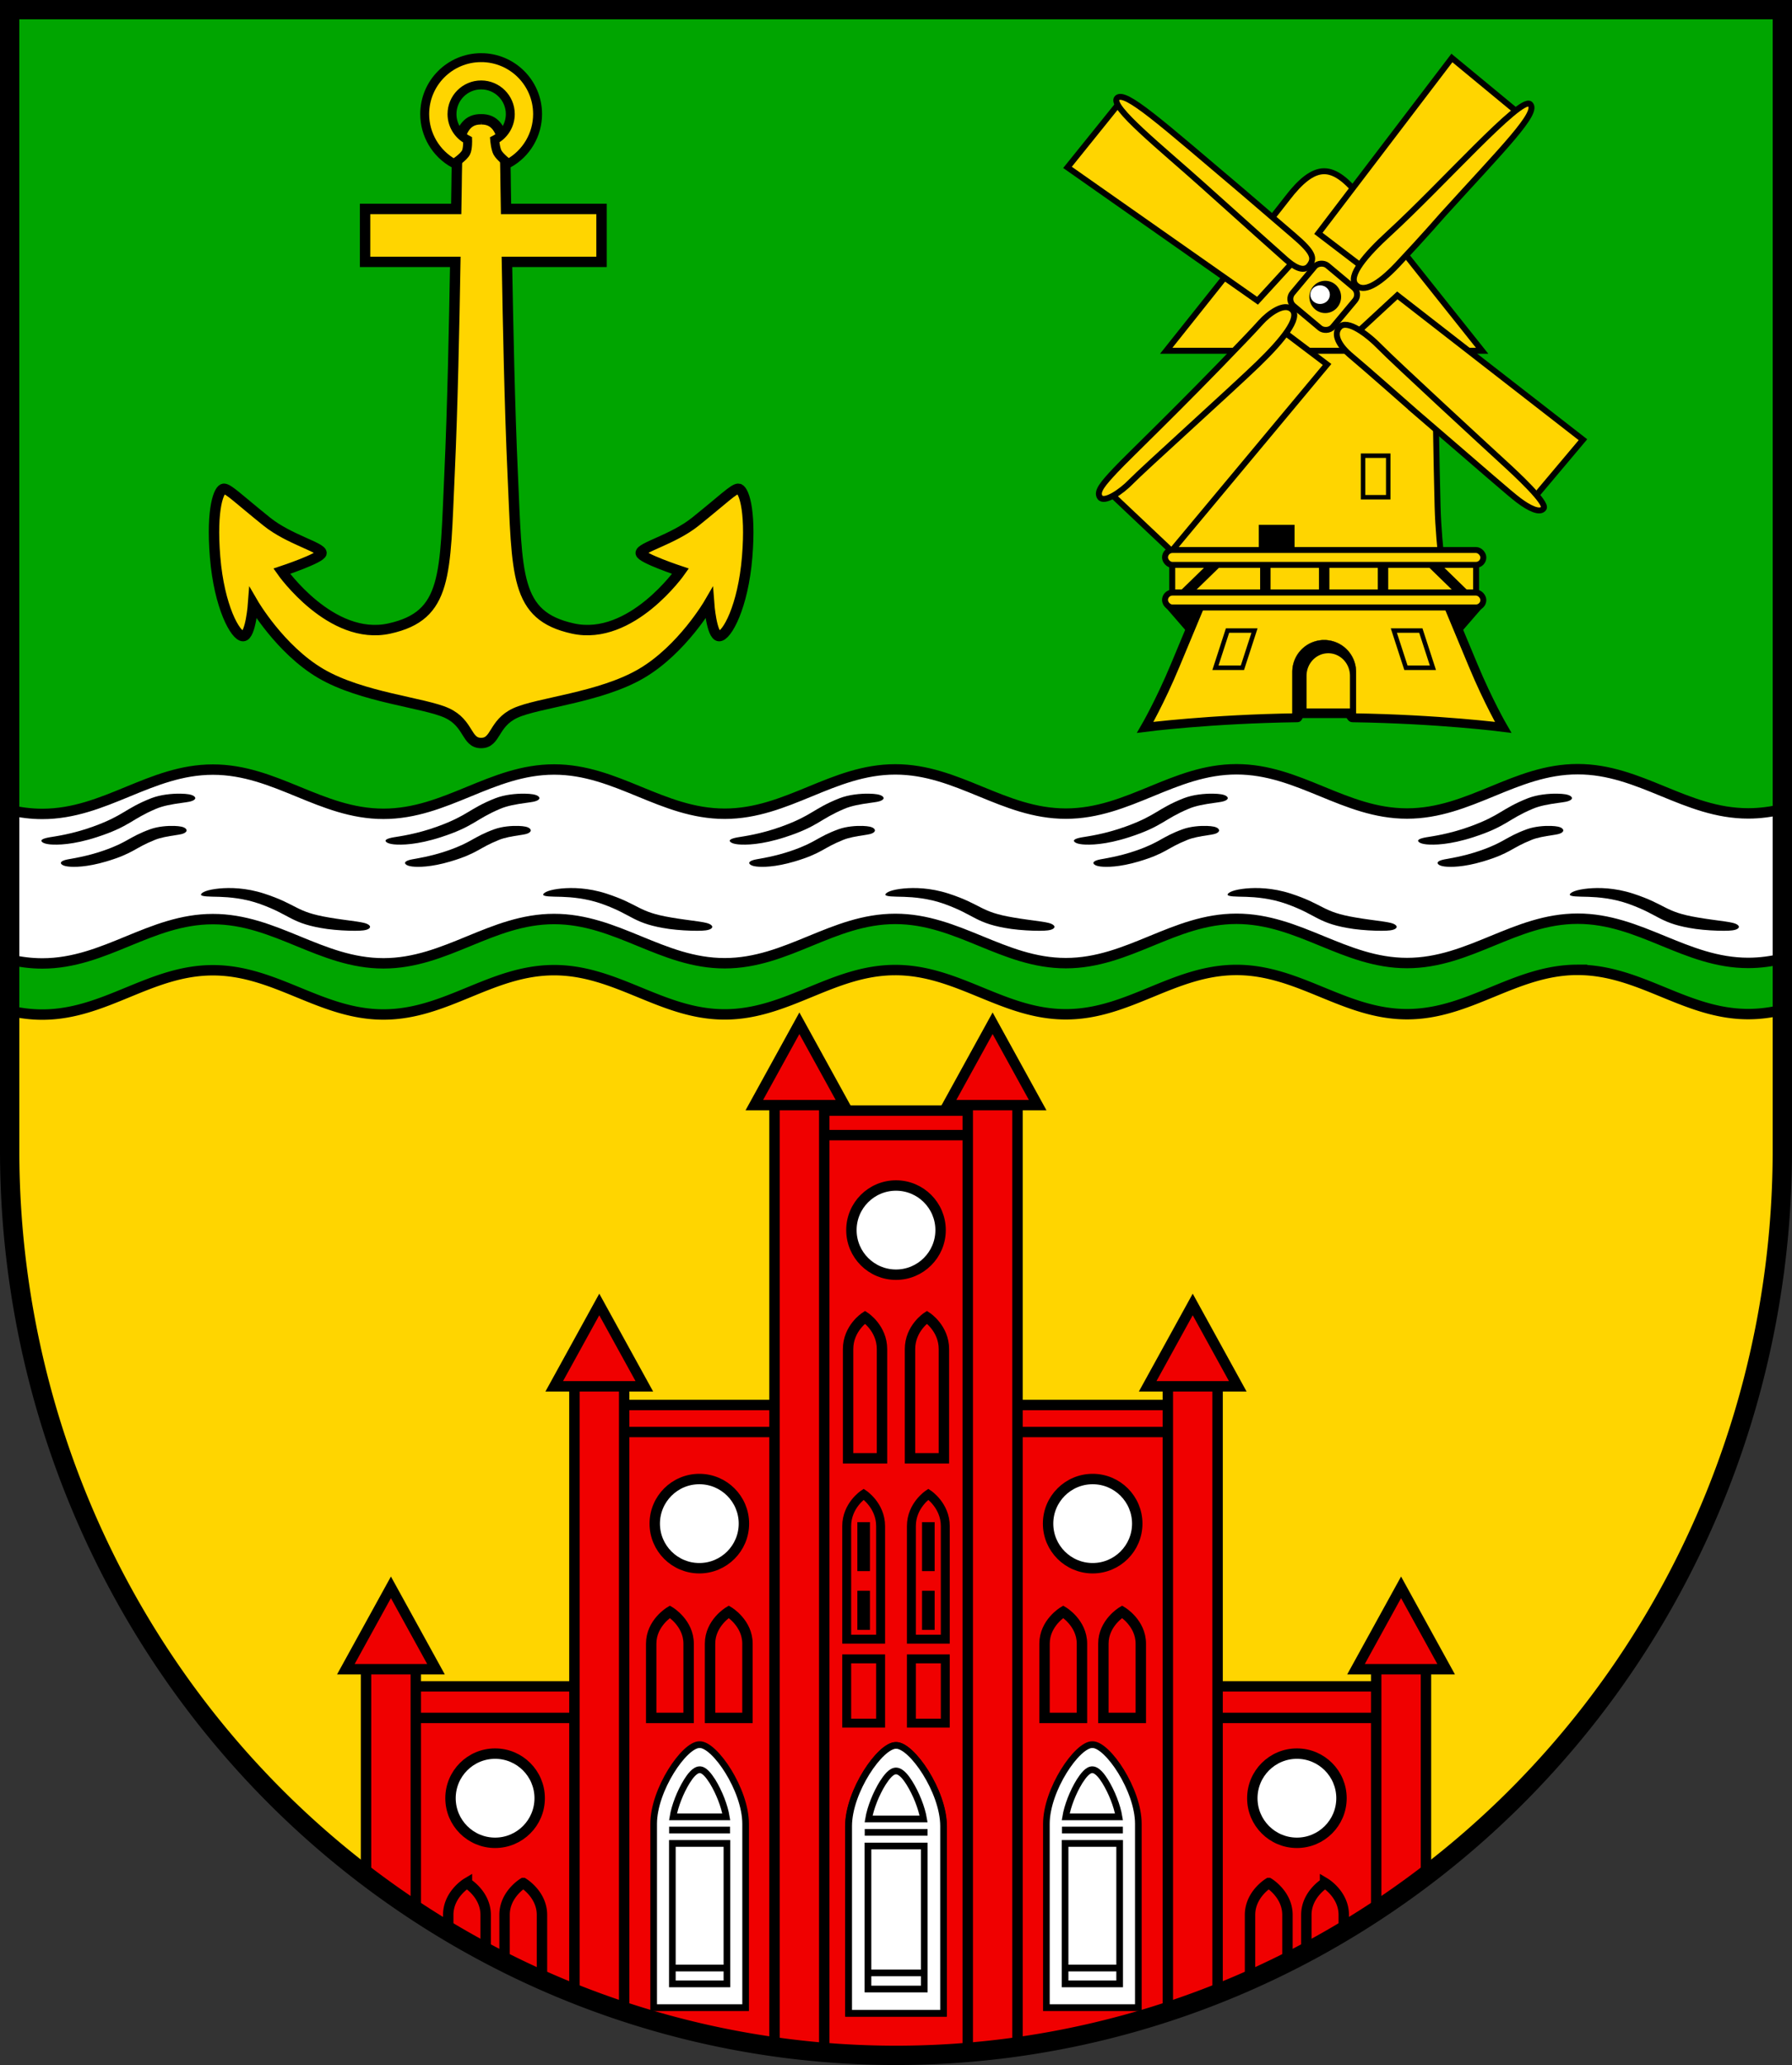 <?xml version="1.0" encoding="UTF-8" standalone="no"?>
<!-- Created with Inkscape (http://www.inkscape.org/) -->

<svg
   width="120.54mm"
   height="138.864mm"
   viewBox="0 0 120.54 138.864"
   version="1.1"
   id="svg5"
   inkscape:version="1.2.2 (732a01da63, 2022-12-09)"
   sodipodi:docname="DEU Mittelweser SG COA.svg"
   xmlns:inkscape="http://www.inkscape.org/namespaces/inkscape"
   xmlns:sodipodi="http://sodipodi.sourceforge.net/DTD/sodipodi-0.dtd"
   xmlns="http://www.w3.org/2000/svg"
   xmlns:svg="http://www.w3.org/2000/svg">
  <rect x="0" y="0" width="120.54" height="138.864" fill="#333333" stroke="none"/>
  <sodipodi:namedview
     id="namedview7"
     pagecolor="#9e9e9e"
     bordercolor="#666666"
     borderopacity="1.0"
     inkscape:showpageshadow="2"
     inkscape:pageopacity="0"
     inkscape:pagecheckerboard="0"
     inkscape:deskcolor="#8c8c8c"
     inkscape:document-units="mm"
     showgrid="false"
     inkscape:zoom="1.0198893"
     inkscape:cx="227.96592"
     inkscape:cy="263.26387"
     inkscape:current-layer="layer1" />
  <defs
     id="defs2">
    <inkscape:path-effect
       effect="powerstroke"
       id="path-effect3485"
       is_visible="true"
       lpeversion="1"
       offset_points="0.372,0.238 | 1.496,0.408 | 2.683,0.253"
       not_jump="false"
       sort_points="true"
       interpolator_type="CentripetalCatmullRom"
       interpolator_beta="0.2"
       start_linecap_type="zerowidth"
       linejoin_type="round"
       miter_limit="4"
       scale_width="1"
       end_linecap_type="zerowidth" />
    <inkscape:path-effect
       effect="powerstroke"
       id="path-effect3491"
       is_visible="true"
       lpeversion="1"
       offset_points="0.372,0.238 | 1.496,0.408 | 2.683,0.253"
       not_jump="false"
       sort_points="true"
       interpolator_type="CentripetalCatmullRom"
       interpolator_beta="0.2"
       start_linecap_type="zerowidth"
       linejoin_type="round"
       miter_limit="4"
       scale_width="1"
       end_linecap_type="zerowidth" />
    <inkscape:path-effect
       effect="powerstroke"
       id="path-effect3505"
       is_visible="true"
       lpeversion="1"
       offset_points="0.372,0.238 | 1.496,0.408 | 2.683,0.253"
       not_jump="false"
       sort_points="true"
       interpolator_type="CentripetalCatmullRom"
       interpolator_beta="0.2"
       start_linecap_type="zerowidth"
       linejoin_type="round"
       miter_limit="4"
       scale_width="1"
       end_linecap_type="zerowidth" />
    <inkscape:path-effect
       effect="powerstroke"
       id="path-effect3509"
       is_visible="true"
       lpeversion="1"
       offset_points="0.372,0.238 | 1.496,0.408 | 2.683,0.253"
       not_jump="false"
       sort_points="true"
       interpolator_type="CentripetalCatmullRom"
       interpolator_beta="0.2"
       start_linecap_type="zerowidth"
       linejoin_type="round"
       miter_limit="4"
       scale_width="1"
       end_linecap_type="zerowidth" />
    <inkscape:path-effect
       effect="powerstroke"
       id="path-effect3519"
       is_visible="true"
       lpeversion="1"
       offset_points="0.372,0.238 | 1.496,0.408 | 2.683,0.253"
       not_jump="false"
       sort_points="true"
       interpolator_type="CentripetalCatmullRom"
       interpolator_beta="0.2"
       start_linecap_type="zerowidth"
       linejoin_type="round"
       miter_limit="4"
       scale_width="1"
       end_linecap_type="zerowidth" />
    <inkscape:path-effect
       effect="powerstroke"
       id="path-effect3523"
       is_visible="true"
       lpeversion="1"
       offset_points="0.372,0.238 | 1.496,0.408 | 2.683,0.253"
       not_jump="false"
       sort_points="true"
       interpolator_type="CentripetalCatmullRom"
       interpolator_beta="0.2"
       start_linecap_type="zerowidth"
       linejoin_type="round"
       miter_limit="4"
       scale_width="1"
       end_linecap_type="zerowidth" />
    <inkscape:path-effect
       effect="powerstroke"
       id="path-effect3533"
       is_visible="true"
       lpeversion="1"
       offset_points="0.372,0.238 | 1.496,0.408 | 2.683,0.253"
       not_jump="false"
       sort_points="true"
       interpolator_type="CentripetalCatmullRom"
       interpolator_beta="0.2"
       start_linecap_type="zerowidth"
       linejoin_type="round"
       miter_limit="4"
       scale_width="1"
       end_linecap_type="zerowidth" />
    <inkscape:path-effect
       effect="powerstroke"
       id="path-effect3537"
       is_visible="true"
       lpeversion="1"
       offset_points="0.372,0.238 | 1.496,0.408 | 2.683,0.253"
       not_jump="false"
       sort_points="true"
       interpolator_type="CentripetalCatmullRom"
       interpolator_beta="0.2"
       start_linecap_type="zerowidth"
       linejoin_type="round"
       miter_limit="4"
       scale_width="1"
       end_linecap_type="zerowidth" />
    <inkscape:path-effect
       effect="powerstroke"
       id="path-effect3547"
       is_visible="true"
       lpeversion="1"
       offset_points="0.372,0.238 | 1.496,0.408 | 2.683,0.253"
       not_jump="false"
       sort_points="true"
       interpolator_type="CentripetalCatmullRom"
       interpolator_beta="0.2"
       start_linecap_type="zerowidth"
       linejoin_type="round"
       miter_limit="4"
       scale_width="1"
       end_linecap_type="zerowidth" />
    <inkscape:path-effect
       effect="powerstroke"
       id="path-effect3551"
       is_visible="true"
       lpeversion="1"
       offset_points="0.372,0.238 | 1.496,0.408 | 2.683,0.253"
       not_jump="false"
       sort_points="true"
       interpolator_type="CentripetalCatmullRom"
       interpolator_beta="0.2"
       start_linecap_type="zerowidth"
       linejoin_type="round"
       miter_limit="4"
       scale_width="1"
       end_linecap_type="zerowidth" />
    <inkscape:path-effect
       effect="powerstroke"
       id="path-effect3561"
       is_visible="true"
       lpeversion="1"
       offset_points="0.372,0.238 | 1.496,0.408 | 2.683,0.253"
       not_jump="false"
       sort_points="true"
       interpolator_type="CentripetalCatmullRom"
       interpolator_beta="0.2"
       start_linecap_type="zerowidth"
       linejoin_type="round"
       miter_limit="4"
       scale_width="1"
       end_linecap_type="zerowidth" />
    <inkscape:path-effect
       effect="powerstroke"
       id="path-effect3573"
       is_visible="true"
       lpeversion="1"
       offset_points="0.372,0.238 | 1.496,0.408 | 2.683,0.253"
       not_jump="false"
       sort_points="true"
       interpolator_type="CentripetalCatmullRom"
       interpolator_beta="0.2"
       start_linecap_type="zerowidth"
       linejoin_type="round"
       miter_limit="4"
       scale_width="1"
       end_linecap_type="zerowidth" />
    <inkscape:path-effect
       effect="powerstroke"
       id="path-effect3579"
       is_visible="true"
       lpeversion="1"
       offset_points="0.372,0.238 | 1.496,0.408 | 2.683,0.253"
       not_jump="false"
       sort_points="true"
       interpolator_type="CentripetalCatmullRom"
       interpolator_beta="0.2"
       start_linecap_type="zerowidth"
       linejoin_type="round"
       miter_limit="4"
       scale_width="1"
       end_linecap_type="zerowidth" />
    <inkscape:path-effect
       effect="powerstroke"
       id="path-effect3586"
       is_visible="true"
       lpeversion="1"
       offset_points="0.372,0.238 | 1.496,0.408 | 2.683,0.253"
       not_jump="false"
       sort_points="true"
       interpolator_type="CentripetalCatmullRom"
       interpolator_beta="0.2"
       start_linecap_type="zerowidth"
       linejoin_type="round"
       miter_limit="4"
       scale_width="1"
       end_linecap_type="zerowidth" />
    <inkscape:path-effect
       effect="powerstroke"
       id="path-effect3592"
       is_visible="true"
       lpeversion="1"
       offset_points="0.372,0.238 | 1.496,0.408 | 2.683,0.253"
       not_jump="false"
       sort_points="true"
       interpolator_type="CentripetalCatmullRom"
       interpolator_beta="0.2"
       start_linecap_type="zerowidth"
       linejoin_type="round"
       miter_limit="4"
       scale_width="1"
       end_linecap_type="zerowidth" />
  </defs>
  <g
     inkscape:label="Ebene 1"
     inkscape:groupmode="layer"
     id="layer1"
     transform="translate(-473.323,-94.17)">
    <g
       id="g3734"
       transform="translate(425.473,20.96)">
      <path
         id="path2871"
         style="fill:#00a500;fill-opacity:1;stroke:none;stroke-width:1.3;stroke-dasharray:none"
         d="m 48.5,73.86 v 76.72 a 59.62,60.844 0 0 0 59.62,60.844 59.62,60.844 0 0 0 59.62,-60.843 59.62,60.844 0 0 0 0,-5.1e-4 V 73.86 Z" />
      <path
         id="path3529"
         style="fill:#ffd500;fill-opacity:1;stroke:#000000;stroke-width:0.7;stroke-dasharray:none"
         d="m 153.97,138.428 c -4.224,0.001 -7.25,2.981 -11.474,2.982 -4.224,0.001 -7.252,-2.976 -11.476,-2.975 -4.224,0.001 -7.25,2.981 -11.474,2.982 -4.224,0.001 -7.253,-2.976 -11.476,-2.975 -4.224,0.001 -7.25,2.981 -11.474,2.982 -4.224,0.001 -7.252,-2.976 -11.476,-2.975 -4.224,0.001 -7.25,2.98 -11.474,2.981 -4.224,0.001 -7.253,-2.975 -11.477,-2.974 -4.224,0.001 -7.249,2.98 -11.473,2.981 -0.767,1.8e-4 -1.494,-0.099 -2.197,-0.26 v 9.404 a 59.62,60.844 0 0 0 59.62,60.844 59.62,60.844 0 0 0 59.62,-60.843 59.62,60.844 0 0 0 0,-5.1e-4 v -9.461 c -0.732,0.174 -1.491,0.283 -2.294,0.283 -4.224,0.001 -7.252,-2.975 -11.476,-2.974 z" />
      <g
         id="g1649">
        <path
           id="rect943"
           style="fill:#f00000;fill-opacity:1;stroke:#000000;stroke-width:0.7;stroke-dasharray:none"
           d="m 101.496,147.893 v 63.111 a 59.62,60.377 0 0 0 6.624,0.419 59.62,60.377 0 0 0 6.753,-0.435 v -63.095 z" />
        <path
           id="rect3400"
           style="fill:#f00000;fill-opacity:1;stroke:#000000;stroke-width:0.7;stroke-dasharray:none"
           d="m 88.161,167.691 v 40.177 a 59.62,60.844 0 0 0 12.117,2.986 v -43.163 z" />
        <path
           id="rect3242"
           style="fill:#f00000;fill-opacity:1;stroke:#000000;stroke-width:0.7;stroke-dasharray:none"
           d="m 73.936,186.609 v 13.932 a 59.62,59.638 0 0 0 14.393,7.392 v -21.324 z" />
        <g
           id="g3218">
          <path
             id="rect3104"
             style="fill:#f00000;fill-opacity:1;stroke:#000000;stroke-width:0.7;stroke-dasharray:none"
             d="m 99.947,146.468 v 64.346 a 59.62,60.844 0 0 0 3.347,0.404 v -64.75 z" />
          <path
             style="fill:#f00000;fill-opacity:1;stroke:#000000;stroke-width:0.7;stroke-dasharray:none"
             d="m 104.652,147.525 -3.031,-5.506 -3.031,5.506 h 3.031 z"
             id="path3048"
             sodipodi:nodetypes="ccccc" />
        </g>
        <path
           id="path3220"
           style="fill:#f00000;fill-opacity:1;stroke:#000000;stroke-width:0.7;stroke-dasharray:none"
           d="M 86.488,165.378 V 207.238 a 59.62,60.844 0 0 0 3.347,1.247 v -43.107 z" />
        <path
           style="fill:#f00000;fill-opacity:1;stroke:#000000;stroke-width:0.7;stroke-dasharray:none"
           d="m 91.192,166.435 -3.031,-5.506 -3.031,5.506 h 3.031 z"
           id="path3222"
           sodipodi:nodetypes="ccccc" />
        <path
           id="path3226"
           style="fill:#f00000;fill-opacity:1;stroke:#000000;stroke-width:0.7;stroke-dasharray:none"
           d="m 72.472,184.399 v 14.918 a 59.62,60.844 0 0 0 3.347,2.356 v -17.275 z" />
        <path
           style="fill:#f00000;fill-opacity:1;stroke:#000000;stroke-width:0.7;stroke-dasharray:none"
           d="m 77.177,185.456 -3.031,-5.506 -3.031,5.506 h 3.031 z"
           id="path3228"
           sodipodi:nodetypes="ccccc" />
        <path
           id="path3253"
           style="fill:none;fill-opacity:1;stroke:#000000;stroke-width:0.7;stroke-dasharray:none"
           d="m 92.911,181.594 c 0,0 -1.258,0.749 -1.258,2.145 v 4.992 h 1.258 1.259 v -4.992 c 0,-1.396 -1.259,-2.145 -1.259,-2.145 z"
           sodipodi:nodetypes="cscccsc" />
        <path
           id="path3258"
           style="fill:none;fill-opacity:1;stroke:#000000;stroke-width:0.7;stroke-dasharray:none"
           d="m 79.259,199.836 c 0,0 -1.258,0.749 -1.258,2.145 v 1.067 a 59.62,60.844 0 0 0 2.517,1.439 v -2.505 c 0,-1.396 -1.259,-2.145 -1.259,-2.145 z" />
        <path
           id="path3264"
           style="fill:none;fill-opacity:1;stroke:#000000;stroke-width:0.7;stroke-dasharray:none"
           inkscape:transform-center-x="-1.8940347"
           inkscape:transform-center-y="4.3945957"
           d="m 83.048,199.836 c 0,0 -1.259,0.749 -1.259,2.145 v 3.157 a 59.62,60.844 0 0 0 2.517,1.184 v -4.341 c 0,-1.396 -1.258,-2.145 -1.258,-2.145 z" />
        <path
           style="fill:none;fill-opacity:1;stroke:#000000;stroke-width:0.7;stroke-dasharray:none"
           d="M 75.819,188.732 H 86.488"
           id="path3272" />
        <circle
           style="fill:#ffffff;fill-opacity:1;stroke:#000000;stroke-width:0.7;stroke-dasharray:none"
           id="path3274"
           cx="81.153"
           cy="194.132"
           r="2.999" />
        <path
           style="fill:none;fill-opacity:1;stroke:#000000;stroke-width:0.7;stroke-dasharray:none"
           d="M 89.835,169.506 H 99.947"
           id="path3405" />
        <circle
           style="fill:#ffffff;fill-opacity:1;stroke:#000000;stroke-width:0.7;stroke-dasharray:none"
           id="circle3409"
           cx="94.891"
           cy="175.667"
           r="2.999" />
        <path
           id="path3411"
           style="fill:none;fill-opacity:1;stroke:#000000;stroke-width:0.7;stroke-dasharray:none"
           d="m 96.871,181.594 c 0,0 1.258,0.749 1.258,2.145 v 4.992 h -1.258 -1.259 v -4.992 c 0,-1.396 1.259,-2.145 1.259,-2.145 z"
           sodipodi:nodetypes="cscccsc"
           inkscape:transform-center-x="-1.9799787"
           inkscape:transform-center-y="-7.5909205" />
        <g
           id="g3530">
          <path
             style="fill:#ffffff;fill-opacity:1;stroke:#000000;stroke-width:0.45;stroke-dasharray:none"
             d="m 111.305,208.593 v -12.585 c 0,-2.34 -2.143,-5.452 -3.192,-5.427 -1.049,-0.025 -3.192,3.087 -3.192,5.427 v 12.585 l 3.192,7e-5 z"
             id="path3419"
             sodipodi:nodetypes="cscsccc" />
          <path
             id="path3421"
             style="fill:none;stroke:#000000;stroke-width:0.45"
             d="m 106.219,197.346 v 9.618 h 1.894 1.894 v -9.618 z" />
          <path
             id="path3425"
             style="fill:none;stroke:#000000;stroke-width:0.45"
             d="m 108.102,192.299 c -0.335,0.014 -0.663,0.455 -0.877,0.795 -0.462,0.74 -0.836,1.688 -0.961,2.433 h 3.7 c -0.125,-0.745 -0.499,-1.694 -0.961,-2.433 -0.257,-0.389 -0.565,-0.809 -0.9,-0.795 z" />
          <path
             style="fill:none;fill-opacity:1;stroke:#000000;stroke-width:0.45;stroke-dasharray:none"
             d="m 106.219,205.879 h 3.789"
             id="path3433" />
          <path
             style="fill:none;fill-opacity:1;stroke:#000000;stroke-width:0.45;stroke-dasharray:none"
             d="m 105.996,196.428 h 4.227"
             id="path3439"
             sodipodi:nodetypes="cc" />
        </g>
        <g
           id="g3542"
           transform="matrix(0.969,0,0,0.982,-9.85,3.379)"
           style="stroke-width:1.025">
          <path
             style="fill:#ffffff;fill-opacity:1;stroke:#000000;stroke-width:0.461;stroke-dasharray:none"
             d="m 111.305,208.593 v -12.585 c 0,-2.34 -2.143,-5.452 -3.192,-5.427 -1.049,-0.025 -3.192,3.087 -3.192,5.427 v 12.585 l 3.192,7e-5 z"
             id="path3532"
             sodipodi:nodetypes="cscsccc" />
          <path
             id="path3534"
             style="fill:none;stroke:#000000;stroke-width:0.461"
             d="m 106.219,197.346 v 9.618 h 1.894 1.894 v -9.618 z" />
          <path
             id="path3536"
             style="fill:none;stroke:#000000;stroke-width:0.461"
             d="m 108.102,192.299 c -0.335,0.014 -0.663,0.455 -0.877,0.795 -0.462,0.74 -0.836,1.688 -0.961,2.433 h 3.7 c -0.125,-0.745 -0.499,-1.694 -0.961,-2.433 -0.257,-0.389 -0.565,-0.809 -0.9,-0.795 z" />
          <path
             style="fill:none;fill-opacity:1;stroke:#000000;stroke-width:0.461;stroke-dasharray:none"
             d="m 106.219,205.879 h 3.789"
             id="path3538" />
          <path
             style="fill:none;fill-opacity:1;stroke:#000000;stroke-width:0.461;stroke-dasharray:none"
             d="m 105.996,196.428 h 4.227"
             id="path3540"
             sodipodi:nodetypes="cc" />
        </g>
        <g
           id="g3635"
           inkscape:transform-center-x="-16.910135"
           inkscape:transform-center-y="-48.247631"
           transform="matrix(-1,0,0,1,216.24,0)">
          <path
             id="path3577"
             style="fill:#f00000;fill-opacity:1;stroke:#000000;stroke-width:0.7;stroke-dasharray:none"
             d="m 88.161,167.691 v 40.177 a 59.62,60.844 0 0 0 12.117,2.986 v -43.163 z" />
          <path
             id="path3579"
             style="fill:#f00000;fill-opacity:1;stroke:#000000;stroke-width:0.7;stroke-dasharray:none"
             d="m 73.936,186.609 v 13.932 a 59.62,59.638 0 0 0 14.393,7.392 v -21.324 z" />
          <g
             id="g3585">
            <path
               id="path3581"
               style="fill:#f00000;fill-opacity:1;stroke:#000000;stroke-width:0.7;stroke-dasharray:none"
               d="m 99.947,146.468 v 64.346 a 59.62,60.844 0 0 0 3.347,0.404 v -64.75 z" />
            <path
               style="fill:#f00000;fill-opacity:1;stroke:#000000;stroke-width:0.7;stroke-dasharray:none"
               d="m 104.652,147.525 -3.031,-5.506 -3.031,5.506 h 3.031 z"
               id="path3583"
               sodipodi:nodetypes="ccccc" />
          </g>
          <path
             id="path3587"
             style="fill:#f00000;fill-opacity:1;stroke:#000000;stroke-width:0.7;stroke-dasharray:none"
             d="M 86.488,165.378 V 207.238 a 59.62,60.844 0 0 0 3.347,1.247 v -43.107 z" />
          <path
             style="fill:#f00000;fill-opacity:1;stroke:#000000;stroke-width:0.7;stroke-dasharray:none"
             d="m 91.192,166.435 -3.031,-5.506 -3.031,5.506 h 3.031 z"
             id="path3589"
             sodipodi:nodetypes="ccccc" />
          <path
             id="path3591"
             style="fill:#f00000;fill-opacity:1;stroke:#000000;stroke-width:0.7;stroke-dasharray:none"
             d="m 72.472,184.399 v 14.918 a 59.62,60.844 0 0 0 3.347,2.356 v -17.275 z" />
          <path
             style="fill:#f00000;fill-opacity:1;stroke:#000000;stroke-width:0.7;stroke-dasharray:none"
             d="m 77.177,185.456 -3.031,-5.506 -3.031,5.506 h 3.031 z"
             id="path3593"
             sodipodi:nodetypes="ccccc" />
          <path
             id="path3595"
             style="fill:none;fill-opacity:1;stroke:#000000;stroke-width:0.7;stroke-dasharray:none"
             d="m 92.911,181.594 c 0,0 -1.258,0.749 -1.258,2.145 v 4.992 h 1.258 1.259 v -4.992 c 0,-1.396 -1.259,-2.145 -1.259,-2.145 z"
             sodipodi:nodetypes="cscccsc" />
          <path
             id="path3597"
             style="fill:none;fill-opacity:1;stroke:#000000;stroke-width:0.7;stroke-dasharray:none"
             d="m 79.259,199.836 c 0,0 -1.258,0.749 -1.258,2.145 v 1.067 a 59.62,60.844 0 0 0 2.517,1.439 v -2.505 c 0,-1.396 -1.259,-2.145 -1.259,-2.145 z" />
          <path
             id="path3599"
             style="fill:none;fill-opacity:1;stroke:#000000;stroke-width:0.7;stroke-dasharray:none"
             inkscape:transform-center-x="-1.8940347"
             inkscape:transform-center-y="4.3945957"
             d="m 83.048,199.836 c 0,0 -1.259,0.749 -1.259,2.145 v 3.157 a 59.62,60.844 0 0 0 2.517,1.184 v -4.341 c 0,-1.396 -1.258,-2.145 -1.258,-2.145 z" />
          <path
             style="fill:none;fill-opacity:1;stroke:#000000;stroke-width:0.7;stroke-dasharray:none"
             d="M 75.819,188.732 H 86.488"
             id="path3601" />
          <circle
             style="fill:#ffffff;fill-opacity:1;stroke:#000000;stroke-width:0.7;stroke-dasharray:none"
             id="circle3603"
             cx="81.153"
             cy="194.132"
             r="2.999" />
          <path
             style="fill:none;fill-opacity:1;stroke:#000000;stroke-width:0.7;stroke-dasharray:none"
             d="M 89.835,169.506 H 99.947"
             id="path3605" />
          <circle
             style="fill:#ffffff;fill-opacity:1;stroke:#000000;stroke-width:0.7;stroke-dasharray:none"
             id="circle3607"
             cx="94.891"
             cy="175.667"
             r="2.999" />
          <path
             id="path3609"
             style="fill:none;fill-opacity:1;stroke:#000000;stroke-width:0.7;stroke-dasharray:none"
             d="m 96.871,181.594 c 0,0 1.258,0.749 1.258,2.145 v 4.992 h -1.258 -1.259 v -4.992 c 0,-1.396 1.259,-2.145 1.259,-2.145 z"
             sodipodi:nodetypes="cscccsc"
             inkscape:transform-center-x="-1.9799787"
             inkscape:transform-center-y="-7.5909205" />
          <g
             id="g3621">
            <path
               style="fill:#ffffff;fill-opacity:1;stroke:#000000;stroke-width:0.45;stroke-dasharray:none"
               d="m 111.305,208.593 v -12.585 c 0,-2.34 -2.143,-5.452 -3.192,-5.427 -1.049,-0.025 -3.192,3.087 -3.192,5.427 v 12.585 l 3.192,7e-5 z"
               id="path3611"
               sodipodi:nodetypes="cscsccc" />
            <path
               id="path3613"
               style="fill:none;stroke:#000000;stroke-width:0.45"
               d="m 106.219,197.346 v 9.618 h 1.894 1.894 v -9.618 z" />
            <path
               id="path3615"
               style="fill:none;stroke:#000000;stroke-width:0.45"
               d="m 108.102,192.299 c -0.335,0.014 -0.663,0.455 -0.877,0.795 -0.462,0.74 -0.836,1.688 -0.961,2.433 h 3.7 c -0.125,-0.745 -0.499,-1.694 -0.961,-2.433 -0.257,-0.389 -0.565,-0.809 -0.9,-0.795 z" />
            <path
               style="fill:none;fill-opacity:1;stroke:#000000;stroke-width:0.45;stroke-dasharray:none"
               d="m 106.219,205.879 h 3.789"
               id="path3617" />
            <path
               style="fill:none;fill-opacity:1;stroke:#000000;stroke-width:0.45;stroke-dasharray:none"
               d="m 105.996,196.428 h 4.227"
               id="path3619"
               sodipodi:nodetypes="cc" />
          </g>
          <g
             id="g3633"
             transform="matrix(0.969,0,0,0.982,-9.85,3.379)"
             style="stroke-width:1.025">
            <path
               style="fill:#ffffff;fill-opacity:1;stroke:#000000;stroke-width:0.461;stroke-dasharray:none"
               d="m 111.305,208.593 v -12.585 c 0,-2.34 -2.143,-5.452 -3.192,-5.427 -1.049,-0.025 -3.192,3.087 -3.192,5.427 v 12.585 l 3.192,7e-5 z"
               id="path3623"
               sodipodi:nodetypes="cscsccc" />
            <path
               id="path3625"
               style="fill:none;stroke:#000000;stroke-width:0.461"
               d="m 106.219,197.346 v 9.618 h 1.894 1.894 v -9.618 z" />
            <path
               id="path3627"
               style="fill:none;stroke:#000000;stroke-width:0.461"
               d="m 108.102,192.299 c -0.335,0.014 -0.663,0.455 -0.877,0.795 -0.462,0.74 -0.836,1.688 -0.961,2.433 h 3.7 c -0.125,-0.745 -0.499,-1.694 -0.961,-2.433 -0.257,-0.389 -0.565,-0.809 -0.9,-0.795 z" />
            <path
               style="fill:none;fill-opacity:1;stroke:#000000;stroke-width:0.461;stroke-dasharray:none"
               d="m 106.219,205.879 h 3.789"
               id="path3629" />
            <path
               style="fill:none;fill-opacity:1;stroke:#000000;stroke-width:0.461;stroke-dasharray:none"
               d="m 105.996,196.428 h 4.227"
               id="path3631"
               sodipodi:nodetypes="cc" />
          </g>
        </g>
        <circle
           style="fill:#ffffff;fill-opacity:1;stroke:#000000;stroke-width:0.7;stroke-dasharray:none"
           id="circle3666"
           cx="108.12"
           cy="155.929"
           r="2.999" />
        <path
           style="fill:none;stroke:#000000;stroke-width:0.7;stroke-dasharray:none"
           d="m 103.294,149.542 h 9.652"
           id="path1260" />
        <path
           id="path1262"
           style="fill:none;fill-opacity:1;stroke:#000000;stroke-width:0.7;stroke-dasharray:none"
           d="m 106.038,161.786 c 0,0 1.14,0.749 1.14,2.145 v 7.343 h -1.14 -1.141 v -7.343 c 0,-1.396 1.141,-2.145 1.141,-2.145 z"
           sodipodi:nodetypes="cscccsc"
           inkscape:transform-center-x="-1.7939508"
           inkscape:transform-center-y="-7.5909205" />
        <path
           id="path1264"
           style="fill:none;fill-opacity:1;stroke:#000000;stroke-width:0.7;stroke-dasharray:none"
           d="m 110.202,161.786 c 0,0 -1.14,0.749 -1.14,2.145 v 7.343 h 1.14 1.141 v -7.343 c 0,-1.396 -1.141,-2.145 -1.141,-2.145 z"
           sodipodi:nodetypes="cscccsc"
           inkscape:transform-center-x="-2.0818403"
           inkscape:transform-center-y="-6.5151606" />
        <g
           id="g1433">
          <path
             id="path1266"
             style="fill:none;fill-opacity:1;stroke:#000000;stroke-width:0.6;stroke-dasharray:none"
             d="m 105.945,173.692 c 0,0 1.14,0.749 1.14,2.145 v 7.6 h -1.14 -1.141 v -7.6 c 0,-1.396 1.141,-2.145 1.141,-2.145 z"
             sodipodi:nodetypes="cscccsc"
             inkscape:transform-center-x="-1.7939508"
             inkscape:transform-center-y="-7.5909205" />
          <rect
             style="fill:#000000;stroke:none;stroke-width:0.6;stroke-dasharray:none"
             id="rect1320"
             width="0.847"
             height="3.292"
             x="105.521"
             y="175.568" />
          <rect
             style="fill:#000000;stroke:none;stroke-width:0.6;stroke-dasharray:none"
             id="rect1428"
             width="0.847"
             height="2.631"
             x="105.521"
             y="180.181" />
        </g>
        <g
           id="g1441"
           inkscape:transform-center-x="-2.1753803"
           inkscape:transform-center-y="-0.10283146"
           transform="matrix(-1,0,0,1,216.24,0)">
          <path
             id="path1435"
             style="fill:none;fill-opacity:1;stroke:#000000;stroke-width:0.6;stroke-dasharray:none"
             d="m 105.945,173.692 c 0,0 1.14,0.749 1.14,2.145 v 7.6 h -1.14 -1.141 v -7.6 c 0,-1.396 1.141,-2.145 1.141,-2.145 z"
             sodipodi:nodetypes="cscccsc"
             inkscape:transform-center-x="-1.7939508"
             inkscape:transform-center-y="-7.5909205" />
          <rect
             style="fill:#000000;stroke:none;stroke-width:0.6;stroke-dasharray:none"
             id="rect1437"
             width="0.847"
             height="3.292"
             x="105.521"
             y="175.568" />
          <rect
             style="fill:#000000;stroke:none;stroke-width:0.6;stroke-dasharray:none"
             id="rect1439"
             width="0.847"
             height="2.631"
             x="105.521"
             y="180.181" />
        </g>
        <rect
           style="fill:none;stroke:#000000;stroke-width:0.6;stroke-dasharray:none"
           id="rect1447"
           width="2.281"
           height="4.32"
           x="104.804"
           y="184.762" />
        <rect
           style="fill:none;stroke:#000000;stroke-width:0.6;stroke-dasharray:none"
           id="rect1449"
           width="2.281"
           height="4.32"
           x="-111.436"
           y="184.762"
           inkscape:transform-center-x="-2.1753718"
           inkscape:transform-center-y="-1.0056016"
           transform="scale(-1,1)" />
      </g>
      <path
         id="path2536"
         style="fill:#ffffff;fill-opacity:1;stroke:#000000;stroke-width:0.7;stroke-dasharray:none"
         d="m 153.97,124.934 c -4.224,10e-4 -7.25,2.98 -11.474,2.982 -4.224,10e-4 -7.252,-2.976 -11.476,-2.975 -4.224,10e-4 -7.25,2.98 -11.474,2.982 -4.224,10e-4 -7.253,-2.976 -11.476,-2.975 -4.224,10e-4 -7.25,2.981 -11.474,2.982 -4.224,0.001 -7.252,-2.976 -11.476,-2.975 -4.224,0.001 -7.25,2.979 -11.474,2.981 -4.224,0.001 -7.253,-2.975 -11.477,-2.974 -4.224,0.001 -7.249,2.98 -11.473,2.981 -0.767,1.8e-4 -1.494,-0.099 -2.197,-0.26 v 10.054 c 0.703,0.161 1.43,0.26 2.197,0.26 4.224,-10e-4 7.249,-2.98 11.473,-2.981 4.224,-0.001 7.253,2.975 11.477,2.974 4.224,-0.001 7.25,-2.98 11.474,-2.981 4.224,-0.001 7.252,2.976 11.476,2.975 4.224,-0.001 7.25,-2.981 11.474,-2.982 4.224,-10e-4 7.253,2.976 11.476,2.975 4.224,-10e-4 7.25,-2.981 11.474,-2.982 4.224,-10e-4 7.252,2.976 11.476,2.975 4.224,-10e-4 7.25,-2.981 11.474,-2.982 4.224,-10e-4 7.252,2.975 11.476,2.974 0.802,-1.9e-4 1.561,-0.109 2.294,-0.283 v -10.054 c -0.732,0.174 -1.491,0.283 -2.294,0.283 -4.224,0.001 -7.252,-2.976 -11.476,-2.974 z" />
      <g
         id="g3495">
        <path
           style="fill:#000000;fill-opacity:1;fill-rule:nonzero;stroke:none;stroke-width:0.7;stroke-dasharray:none"
           d="m 50.635,129.745 c -0.003,0.033 0.051,0.196 0.569,0.246 0.486,0.046 1.553,0.036 3.158,-0.486 0.556,-0.18 0.981,-0.346 1.332,-0.506 0.354,-0.161 0.629,-0.313 0.869,-0.454 4.9e-5,-2e-5 0.013,-0.008 0.013,-0.008 0.24,-0.141 0.471,-0.286 0.75,-0.442 0.264,-0.147 0.576,-0.307 0.997,-0.486 0.247,-0.109 0.533,-0.19 0.823,-0.253 0.313,-0.068 0.626,-0.113 0.87,-0.147 0.233,-0.033 0.396,-0.054 0.533,-0.08 0.373,-0.072 0.434,-0.195 0.437,-0.246 0.002,-0.043 -0.047,-0.193 -0.441,-0.26 -0.135,-0.023 -0.326,-0.04 -0.567,-0.043 -0.264,-0.003 -0.601,0.01 -0.958,0.06 -0.323,0.045 -0.672,0.121 -0.993,0.245 -0.453,0.178 -0.796,0.342 -1.089,0.499 -0.294,0.157 -0.559,0.32 -0.777,0.45 8.6e-5,-5e-5 -0.013,0.008 -0.013,0.007 -0.227,0.135 -0.476,0.28 -0.794,0.435 -0.317,0.155 -0.709,0.325 -1.237,0.516 -1.419,0.516 -2.601,0.664 -2.93,0.721 -0.475,0.083 -0.547,0.176 -0.553,0.23 z"
           id="path3483"
           inkscape:path-effect="#path-effect3485"
           inkscape:original-d="m 50.634635,129.74505 c 0,0 1.438672,0.14887 3.604948,-0.59531 2.166276,-0.74414 2.199349,-1.19062 3.935677,-1.90169 1.111233,-0.45508 2.811198,-0.36381 2.811198,-0.36381"
           sodipodi:nodetypes="ccsc" />
        <path
           style="fill:#000000;fill-opacity:1;fill-rule:nonzero;stroke:none;stroke-width:0.7;stroke-dasharray:none"
           d="m 51.944,131.234 h 0 c -0.004,0.036 0.04,0.19 0.466,0.244 0.398,0.05 1.275,0.053 2.594,-0.339 0.456,-0.136 0.805,-0.261 1.095,-0.382 0.292,-0.122 0.519,-0.238 0.716,-0.346 3.7e-5,-2e-5 0.011,-0.006 0.011,-0.006 0.197,-0.108 0.385,-0.218 0.611,-0.336 0.214,-0.112 0.466,-0.233 0.808,-0.371 0.197,-0.083 0.427,-0.146 0.661,-0.196 0.253,-0.054 0.509,-0.093 0.706,-0.123 0.188,-0.029 0.324,-0.05 0.433,-0.076 0.304,-0.071 0.355,-0.198 0.357,-0.247 v 0 c 0.002,-0.043 -0.037,-0.191 -0.36,-0.258 -0.112,-0.023 -0.267,-0.041 -0.465,-0.048 -0.217,-0.007 -0.494,-3.9e-4 -0.788,0.035 -0.266,0.032 -0.555,0.088 -0.823,0.183 -0.373,0.135 -0.655,0.26 -0.896,0.379 -0.242,0.12 -0.46,0.244 -0.637,0.343 8.3e-5,-5e-5 -0.01,0.006 -0.01,0.006 -0.184,0.102 -0.386,0.212 -0.643,0.331 -0.257,0.119 -0.574,0.248 -1.004,0.396 -1.126,0.388 -2.14,0.53 -2.38,0.579 -0.386,0.079 -0.446,0.18 -0.451,0.232 z"
           id="path3487"
           inkscape:path-effect="#path-effect3491"
           inkscape:original-d="m 51.94423,131.2345 c 0,0 1.175416,0.11332 2.945295,-0.45319 1.769879,-0.56649 1.7969,-0.90638 3.215505,-1.44769 0.907894,-0.34644 2.29679,-0.27696 2.29679,-0.27696"
           sodipodi:nodetypes="ccsc" />
      </g>
      <g
         id="g3501"
         transform="translate(23.151)">
        <path
           style="fill:#000000;fill-opacity:1;fill-rule:nonzero;stroke:none;stroke-width:0.7;stroke-dasharray:none"
           d="m 50.635,129.745 c -0.003,0.033 0.051,0.196 0.569,0.246 0.486,0.046 1.553,0.036 3.158,-0.486 0.556,-0.18 0.981,-0.346 1.332,-0.506 0.354,-0.161 0.629,-0.313 0.869,-0.454 4.9e-5,-2e-5 0.013,-0.008 0.013,-0.008 0.24,-0.141 0.471,-0.286 0.75,-0.442 0.264,-0.147 0.576,-0.307 0.997,-0.486 0.247,-0.109 0.533,-0.19 0.823,-0.253 0.313,-0.068 0.626,-0.113 0.87,-0.147 0.233,-0.033 0.396,-0.054 0.533,-0.08 0.373,-0.072 0.434,-0.195 0.437,-0.246 0.002,-0.043 -0.047,-0.193 -0.441,-0.26 -0.135,-0.023 -0.326,-0.04 -0.567,-0.043 -0.264,-0.003 -0.601,0.01 -0.958,0.06 -0.323,0.045 -0.672,0.121 -0.993,0.245 -0.453,0.178 -0.796,0.342 -1.089,0.499 -0.294,0.157 -0.559,0.32 -0.777,0.45 8.6e-5,-5e-5 -0.013,0.008 -0.013,0.007 -0.227,0.135 -0.476,0.28 -0.794,0.435 -0.317,0.155 -0.709,0.325 -1.237,0.516 -1.419,0.516 -2.601,0.664 -2.93,0.721 -0.475,0.083 -0.547,0.176 -0.553,0.23 z"
           id="path3497"
           inkscape:path-effect="#path-effect3505"
           inkscape:original-d="m 50.634635,129.74505 c 0,0 1.438672,0.14887 3.604948,-0.59531 2.166276,-0.74414 2.199349,-1.19062 3.935677,-1.90169 1.111233,-0.45508 2.811198,-0.36381 2.811198,-0.36381"
           sodipodi:nodetypes="ccsc" />
        <path
           style="fill:#000000;fill-opacity:1;fill-rule:nonzero;stroke:none;stroke-width:0.7;stroke-dasharray:none"
           d="m 51.944,131.234 h 0 c -0.004,0.036 0.04,0.19 0.466,0.244 0.398,0.05 1.275,0.053 2.594,-0.339 0.456,-0.136 0.805,-0.261 1.095,-0.382 0.292,-0.122 0.519,-0.238 0.716,-0.346 3.7e-5,-2e-5 0.011,-0.006 0.011,-0.006 0.197,-0.108 0.385,-0.218 0.611,-0.336 0.214,-0.112 0.466,-0.233 0.808,-0.371 0.197,-0.083 0.427,-0.146 0.661,-0.196 0.253,-0.054 0.509,-0.093 0.706,-0.123 0.188,-0.029 0.324,-0.05 0.433,-0.076 0.304,-0.071 0.355,-0.198 0.357,-0.247 v 0 c 0.002,-0.043 -0.037,-0.191 -0.36,-0.258 -0.112,-0.023 -0.267,-0.041 -0.465,-0.048 -0.217,-0.007 -0.494,-3.9e-4 -0.788,0.035 -0.266,0.032 -0.555,0.088 -0.823,0.183 -0.373,0.135 -0.655,0.26 -0.896,0.379 -0.242,0.12 -0.46,0.244 -0.637,0.343 8.3e-5,-5e-5 -0.01,0.006 -0.01,0.006 -0.184,0.102 -0.386,0.212 -0.643,0.331 -0.257,0.119 -0.574,0.248 -1.004,0.396 -1.126,0.388 -2.14,0.53 -2.38,0.579 -0.386,0.079 -0.446,0.18 -0.451,0.232 z"
           id="path3499"
           inkscape:path-effect="#path-effect3509"
           inkscape:original-d="m 51.94423,131.2345 c 0,0 1.175416,0.11332 2.945295,-0.45319 1.769879,-0.56649 1.7969,-0.90638 3.215505,-1.44769 0.907894,-0.34644 2.29679,-0.27696 2.29679,-0.27696"
           sodipodi:nodetypes="ccsc" />
      </g>
      <g
         id="g3515"
         transform="translate(46.302)">
        <path
           style="fill:#000000;fill-opacity:1;fill-rule:nonzero;stroke:none;stroke-width:0.7;stroke-dasharray:none"
           d="m 50.635,129.745 c -0.003,0.033 0.051,0.196 0.569,0.246 0.486,0.046 1.553,0.036 3.158,-0.486 0.556,-0.18 0.981,-0.346 1.332,-0.506 0.354,-0.161 0.629,-0.313 0.869,-0.454 4.9e-5,-2e-5 0.013,-0.008 0.013,-0.008 0.24,-0.141 0.471,-0.286 0.75,-0.442 0.264,-0.147 0.576,-0.307 0.997,-0.486 0.247,-0.109 0.533,-0.19 0.823,-0.253 0.313,-0.068 0.626,-0.113 0.87,-0.147 0.233,-0.033 0.396,-0.054 0.533,-0.08 0.373,-0.072 0.434,-0.195 0.437,-0.246 0.002,-0.043 -0.047,-0.193 -0.441,-0.26 -0.135,-0.023 -0.326,-0.04 -0.567,-0.043 -0.264,-0.003 -0.601,0.01 -0.958,0.06 -0.323,0.045 -0.672,0.121 -0.993,0.245 -0.453,0.178 -0.796,0.342 -1.089,0.499 -0.294,0.157 -0.559,0.32 -0.777,0.45 8.6e-5,-5e-5 -0.013,0.008 -0.013,0.007 -0.227,0.135 -0.476,0.28 -0.794,0.435 -0.317,0.155 -0.709,0.325 -1.237,0.516 -1.419,0.516 -2.601,0.664 -2.93,0.721 -0.475,0.083 -0.547,0.176 -0.553,0.23 z"
           id="path3511"
           inkscape:path-effect="#path-effect3519"
           inkscape:original-d="m 50.634635,129.74505 c 0,0 1.438672,0.14887 3.604948,-0.59531 2.166276,-0.74414 2.199349,-1.19062 3.935677,-1.90169 1.111233,-0.45508 2.811198,-0.36381 2.811198,-0.36381"
           sodipodi:nodetypes="ccsc" />
        <path
           style="fill:#000000;fill-opacity:1;fill-rule:nonzero;stroke:none;stroke-width:0.7;stroke-dasharray:none"
           d="m 51.944,131.234 h 0 c -0.004,0.036 0.04,0.19 0.466,0.244 0.398,0.05 1.275,0.053 2.594,-0.339 0.456,-0.136 0.805,-0.261 1.095,-0.382 0.292,-0.122 0.519,-0.238 0.716,-0.346 3.7e-5,-2e-5 0.011,-0.006 0.011,-0.006 0.197,-0.108 0.385,-0.218 0.611,-0.336 0.214,-0.112 0.466,-0.233 0.808,-0.371 0.197,-0.083 0.427,-0.146 0.661,-0.196 0.253,-0.054 0.509,-0.093 0.706,-0.123 0.188,-0.029 0.324,-0.05 0.433,-0.076 0.304,-0.071 0.355,-0.198 0.357,-0.247 v 0 c 0.002,-0.043 -0.037,-0.191 -0.36,-0.258 -0.112,-0.023 -0.267,-0.041 -0.465,-0.048 -0.217,-0.007 -0.494,-3.9e-4 -0.788,0.035 -0.266,0.032 -0.555,0.088 -0.823,0.183 -0.373,0.135 -0.655,0.26 -0.896,0.379 -0.242,0.12 -0.46,0.244 -0.637,0.343 8.3e-5,-5e-5 -0.01,0.006 -0.01,0.006 -0.184,0.102 -0.386,0.212 -0.643,0.331 -0.257,0.119 -0.574,0.248 -1.004,0.396 -1.126,0.388 -2.14,0.53 -2.38,0.579 -0.386,0.079 -0.446,0.18 -0.451,0.232 z"
           id="path3513"
           inkscape:path-effect="#path-effect3523"
           inkscape:original-d="m 51.94423,131.2345 c 0,0 1.175416,0.11332 2.945295,-0.45319 1.769879,-0.56649 1.7969,-0.90638 3.215505,-1.44769 0.907894,-0.34644 2.29679,-0.27696 2.29679,-0.27696"
           sodipodi:nodetypes="ccsc" />
      </g>
      <g
         id="g3529"
         transform="translate(69.453)">
        <path
           style="fill:#000000;fill-opacity:1;fill-rule:nonzero;stroke:none;stroke-width:0.7;stroke-dasharray:none"
           d="m 50.635,129.745 c -0.003,0.033 0.051,0.196 0.569,0.246 0.486,0.046 1.553,0.036 3.158,-0.486 0.556,-0.18 0.981,-0.346 1.332,-0.506 0.354,-0.161 0.629,-0.313 0.869,-0.454 4.9e-5,-2e-5 0.013,-0.008 0.013,-0.008 0.24,-0.141 0.471,-0.286 0.75,-0.442 0.264,-0.147 0.576,-0.307 0.997,-0.486 0.247,-0.109 0.533,-0.19 0.823,-0.253 0.313,-0.068 0.626,-0.113 0.87,-0.147 0.233,-0.033 0.396,-0.054 0.533,-0.08 0.373,-0.072 0.434,-0.195 0.437,-0.246 0.002,-0.043 -0.047,-0.193 -0.441,-0.26 -0.135,-0.023 -0.326,-0.04 -0.567,-0.043 -0.264,-0.003 -0.601,0.01 -0.958,0.06 -0.323,0.045 -0.672,0.121 -0.993,0.245 -0.453,0.178 -0.796,0.342 -1.089,0.499 -0.294,0.157 -0.559,0.32 -0.777,0.45 8.6e-5,-5e-5 -0.013,0.008 -0.013,0.007 -0.227,0.135 -0.476,0.28 -0.794,0.435 -0.317,0.155 -0.709,0.325 -1.237,0.516 -1.419,0.516 -2.601,0.664 -2.93,0.721 -0.475,0.083 -0.547,0.176 -0.553,0.23 z"
           id="path3525"
           inkscape:path-effect="#path-effect3533"
           inkscape:original-d="m 50.634635,129.74505 c 0,0 1.438672,0.14887 3.604948,-0.59531 2.166276,-0.74414 2.199349,-1.19062 3.935677,-1.90169 1.111233,-0.45508 2.811198,-0.36381 2.811198,-0.36381"
           sodipodi:nodetypes="ccsc" />
        <path
           style="fill:#000000;fill-opacity:1;fill-rule:nonzero;stroke:none;stroke-width:0.7;stroke-dasharray:none"
           d="m 51.944,131.234 h 0 c -0.004,0.036 0.04,0.19 0.466,0.244 0.398,0.05 1.275,0.053 2.594,-0.339 0.456,-0.136 0.805,-0.261 1.095,-0.382 0.292,-0.122 0.519,-0.238 0.716,-0.346 3.7e-5,-2e-5 0.011,-0.006 0.011,-0.006 0.197,-0.108 0.385,-0.218 0.611,-0.336 0.214,-0.112 0.466,-0.233 0.808,-0.371 0.197,-0.083 0.427,-0.146 0.661,-0.196 0.253,-0.054 0.509,-0.093 0.706,-0.123 0.188,-0.029 0.324,-0.05 0.433,-0.076 0.304,-0.071 0.355,-0.198 0.357,-0.247 v 0 c 0.002,-0.043 -0.037,-0.191 -0.36,-0.258 -0.112,-0.023 -0.267,-0.041 -0.465,-0.048 -0.217,-0.007 -0.494,-3.9e-4 -0.788,0.035 -0.266,0.032 -0.555,0.088 -0.823,0.183 -0.373,0.135 -0.655,0.26 -0.896,0.379 -0.242,0.12 -0.46,0.244 -0.637,0.343 8.3e-5,-5e-5 -0.01,0.006 -0.01,0.006 -0.184,0.102 -0.386,0.212 -0.643,0.331 -0.257,0.119 -0.574,0.248 -1.004,0.396 -1.126,0.388 -2.14,0.53 -2.38,0.579 -0.386,0.079 -0.446,0.18 -0.451,0.232 z"
           id="path3527"
           inkscape:path-effect="#path-effect3537"
           inkscape:original-d="m 51.94423,131.2345 c 0,0 1.175416,0.11332 2.945295,-0.45319 1.769879,-0.56649 1.7969,-0.90638 3.215505,-1.44769 0.907894,-0.34644 2.29679,-0.27696 2.29679,-0.27696"
           sodipodi:nodetypes="ccsc" />
      </g>
      <g
         id="g3543"
         transform="translate(92.604)">
        <path
           style="fill:#000000;fill-opacity:1;fill-rule:nonzero;stroke:none;stroke-width:0.7;stroke-dasharray:none"
           d="m 50.635,129.745 c -0.003,0.033 0.051,0.196 0.569,0.246 0.486,0.046 1.553,0.036 3.158,-0.486 0.556,-0.18 0.981,-0.346 1.332,-0.506 0.354,-0.161 0.629,-0.313 0.869,-0.454 4.9e-5,-2e-5 0.013,-0.008 0.013,-0.008 0.24,-0.141 0.471,-0.286 0.75,-0.442 0.264,-0.147 0.576,-0.307 0.997,-0.486 0.247,-0.109 0.533,-0.19 0.823,-0.253 0.313,-0.068 0.626,-0.113 0.87,-0.147 0.233,-0.033 0.396,-0.054 0.533,-0.08 0.373,-0.072 0.434,-0.195 0.437,-0.246 0.002,-0.043 -0.047,-0.193 -0.441,-0.26 -0.135,-0.023 -0.326,-0.04 -0.567,-0.043 -0.264,-0.003 -0.601,0.01 -0.958,0.06 -0.323,0.045 -0.672,0.121 -0.993,0.245 -0.453,0.178 -0.796,0.342 -1.089,0.499 -0.294,0.157 -0.559,0.32 -0.777,0.45 8.6e-5,-5e-5 -0.013,0.008 -0.013,0.007 -0.227,0.135 -0.476,0.28 -0.794,0.435 -0.317,0.155 -0.709,0.325 -1.237,0.516 -1.419,0.516 -2.601,0.664 -2.93,0.721 -0.475,0.083 -0.547,0.176 -0.553,0.23 z"
           id="path3539"
           inkscape:path-effect="#path-effect3547"
           inkscape:original-d="m 50.634635,129.74505 c 0,0 1.438672,0.14887 3.604948,-0.59531 2.166276,-0.74414 2.199349,-1.19062 3.935677,-1.90169 1.111233,-0.45508 2.811198,-0.36381 2.811198,-0.36381"
           sodipodi:nodetypes="ccsc" />
        <path
           style="fill:#000000;fill-opacity:1;fill-rule:nonzero;stroke:none;stroke-width:0.7;stroke-dasharray:none"
           d="m 51.944,131.234 h 0 c -0.004,0.036 0.04,0.19 0.466,0.244 0.398,0.05 1.275,0.053 2.594,-0.339 0.456,-0.136 0.805,-0.261 1.095,-0.382 0.292,-0.122 0.519,-0.238 0.716,-0.346 3.7e-5,-2e-5 0.011,-0.006 0.011,-0.006 0.197,-0.108 0.385,-0.218 0.611,-0.336 0.214,-0.112 0.466,-0.233 0.808,-0.371 0.197,-0.083 0.427,-0.146 0.661,-0.196 0.253,-0.054 0.509,-0.093 0.706,-0.123 0.188,-0.029 0.324,-0.05 0.433,-0.076 0.304,-0.071 0.355,-0.198 0.357,-0.247 v 0 c 0.002,-0.043 -0.037,-0.191 -0.36,-0.258 -0.112,-0.023 -0.267,-0.041 -0.465,-0.048 -0.217,-0.007 -0.494,-3.9e-4 -0.788,0.035 -0.266,0.032 -0.555,0.088 -0.823,0.183 -0.373,0.135 -0.655,0.26 -0.896,0.379 -0.242,0.12 -0.46,0.244 -0.637,0.343 8.3e-5,-5e-5 -0.01,0.006 -0.01,0.006 -0.184,0.102 -0.386,0.212 -0.643,0.331 -0.257,0.119 -0.574,0.248 -1.004,0.396 -1.126,0.388 -2.14,0.53 -2.38,0.579 -0.386,0.079 -0.446,0.18 -0.451,0.232 z"
           id="path3541"
           inkscape:path-effect="#path-effect3551"
           inkscape:original-d="m 51.94423,131.2345 c 0,0 1.175416,0.11332 2.945295,-0.45319 1.769879,-0.56649 1.7969,-0.90638 3.215505,-1.44769 0.907894,-0.34644 2.29679,-0.27696 2.29679,-0.27696"
           sodipodi:nodetypes="ccsc" />
      </g>
      <path
         style="fill:#000000;fill-opacity:1;fill-rule:nonzero;stroke:none;stroke-width:0.7;stroke-dasharray:none"
         d="m 153.442,133.375 c 0.014,0.058 0.129,0.12 0.748,0.131 0.132,0.002 0.318,0.005 0.515,0.012 0.615,0.022 1.648,0.094 2.749,0.494 0.524,0.19 0.906,0.364 1.223,0.522 0.321,0.161 0.577,0.307 0.841,0.441 -5e-5,-3e-5 0.015,0.007 0.015,0.007 0.265,0.134 0.566,0.271 0.961,0.393 0.377,0.116 0.832,0.218 1.438,0.305 0.314,0.042 0.651,0.072 0.966,0.092 0.35,0.022 0.672,0.031 0.93,0.029 0.234,-0.001 0.417,-0.011 0.549,-0.028 0.38,-0.048 0.44,-0.186 0.442,-0.231 0.002,-0.048 -0.046,-0.184 -0.413,-0.274 -0.129,-0.032 -0.303,-0.062 -0.533,-0.096 -0.252,-0.037 -0.566,-0.078 -0.902,-0.124 -0.306,-0.042 -0.625,-0.089 -0.919,-0.141 -0.576,-0.096 -0.987,-0.198 -1.313,-0.304 -0.338,-0.11 -0.597,-0.229 -0.839,-0.35 -6e-5,-3e-5 -0.013,-0.007 -0.013,-0.007 -0.223,-0.111 -0.536,-0.279 -0.863,-0.43 -0.347,-0.161 -0.765,-0.333 -1.325,-0.515 -1.242,-0.404 -2.33,-0.407 -3.01,-0.345 -0.217,0.02 -0.398,0.048 -0.542,0.076 -0.647,0.129 -0.711,0.314 -0.704,0.343 z"
         id="path3553"
         inkscape:path-effect="#path-effect3561"
         inkscape:original-d="m 153.44192,133.37533 c 0,0 1.96784,-0.46307 4.13411,0.28111 2.16628,0.74414 2.06706,1.27331 4.41524,1.63711 1.18665,0.18385 2.82774,0.24805 2.82774,0.24805"
         sodipodi:nodetypes="ccsc" />
      <path
         style="fill:#000000;fill-opacity:1;fill-rule:nonzero;stroke:none;stroke-width:0.7;stroke-dasharray:none"
         d="m 61.367,133.375 v 0 c 0.014,0.058 0.129,0.12 0.748,0.131 0.132,0.002 0.318,0.005 0.515,0.012 0.615,0.022 1.648,0.094 2.749,0.494 0.524,0.19 0.906,0.364 1.223,0.522 0.321,0.161 0.577,0.307 0.841,0.441 -5.9e-5,-3e-5 0.015,0.007 0.014,0.007 0.265,0.134 0.566,0.271 0.961,0.393 0.377,0.116 0.832,0.218 1.438,0.305 0.314,0.042 0.651,0.072 0.966,0.092 0.35,0.022 0.672,0.031 0.93,0.029 0.234,-0.001 0.417,-0.011 0.549,-0.028 0.38,-0.048 0.44,-0.186 0.442,-0.231 0.002,-0.048 -0.046,-0.184 -0.413,-0.274 -0.129,-0.032 -0.303,-0.062 -0.533,-0.096 -0.252,-0.037 -0.566,-0.078 -0.902,-0.124 -0.306,-0.042 -0.625,-0.089 -0.919,-0.141 -0.576,-0.096 -0.987,-0.198 -1.313,-0.304 -0.338,-0.11 -0.597,-0.229 -0.839,-0.35 -6.1e-5,-3e-5 -0.013,-0.007 -0.013,-0.007 -0.223,-0.111 -0.536,-0.279 -0.862,-0.43 -0.347,-0.161 -0.765,-0.333 -1.325,-0.515 -1.242,-0.404 -2.33,-0.407 -3.01,-0.345 -0.217,0.02 -0.398,0.048 -0.542,0.076 -0.647,0.129 -0.711,0.314 -0.704,0.343 z"
         id="path3569"
         inkscape:path-effect="#path-effect3573"
         inkscape:original-d="m 61.366814,133.37533 c 0,0 1.967837,-0.46307 4.134107,0.28111 2.16628,0.74414 2.06706,1.27331 4.415237,1.63711 1.18665,0.18385 2.82774,0.24805 2.82774,0.24805"
         sodipodi:nodetypes="ccsc" />
      <path
         style="fill:#000000;fill-opacity:1;fill-rule:nonzero;stroke:none;stroke-width:0.7;stroke-dasharray:none"
         d="m 84.386,133.375 h 0 c 0.014,0.058 0.129,0.12 0.748,0.131 0.132,0.002 0.318,0.005 0.515,0.012 0.615,0.022 1.648,0.094 2.749,0.494 0.524,0.19 0.906,0.364 1.223,0.522 0.321,0.161 0.577,0.307 0.841,0.441 -5.9e-5,-3e-5 0.015,0.007 0.014,0.007 0.265,0.134 0.566,0.271 0.961,0.393 0.377,0.116 0.832,0.218 1.438,0.305 0.314,0.042 0.651,0.072 0.966,0.092 0.35,0.022 0.672,0.031 0.93,0.029 0.234,-0.001 0.417,-0.011 0.549,-0.028 0.38,-0.048 0.44,-0.186 0.442,-0.231 0.002,-0.048 -0.046,-0.184 -0.413,-0.274 -0.129,-0.032 -0.303,-0.062 -0.533,-0.096 -0.252,-0.037 -0.566,-0.078 -0.902,-0.124 -0.306,-0.042 -0.625,-0.089 -0.919,-0.141 -0.576,-0.096 -0.987,-0.198 -1.313,-0.304 -0.338,-0.11 -0.597,-0.229 -0.839,-0.35 -6.1e-5,-3e-5 -0.013,-0.007 -0.013,-0.007 -0.223,-0.111 -0.536,-0.279 -0.862,-0.43 -0.347,-0.161 -0.765,-0.333 -1.325,-0.515 -1.242,-0.404 -2.33,-0.407 -3.01,-0.345 -0.217,0.02 -0.398,0.048 -0.542,0.076 -0.647,0.129 -0.711,0.314 -0.704,0.343 z"
         id="path3575"
         inkscape:path-effect="#path-effect3579"
         inkscape:original-d="m 84.385603,133.37533 c 0,0 1.96784,-0.46307 4.13411,0.28111 2.16628,0.74414 2.06706,1.27331 4.41524,1.63711 1.18665,0.18385 2.82774,0.24805 2.82774,0.24805"
         sodipodi:nodetypes="ccsc" />
      <path
         style="fill:#000000;fill-opacity:1;fill-rule:nonzero;stroke:none;stroke-width:0.7;stroke-dasharray:none"
         d="m 107.404,133.375 h 0 c 0.014,0.058 0.129,0.12 0.748,0.131 0.132,0.002 0.318,0.005 0.515,0.012 0.615,0.022 1.648,0.094 2.749,0.494 0.524,0.19 0.906,0.364 1.223,0.522 0.321,0.161 0.577,0.307 0.841,0.441 -5e-5,-3e-5 0.015,0.007 0.015,0.007 0.265,0.134 0.566,0.271 0.961,0.393 0.377,0.116 0.832,0.218 1.438,0.305 0.314,0.042 0.651,0.072 0.966,0.092 0.35,0.022 0.672,0.031 0.93,0.029 0.234,-0.001 0.417,-0.011 0.549,-0.028 0.38,-0.048 0.44,-0.186 0.442,-0.231 0.002,-0.048 -0.046,-0.184 -0.413,-0.274 -0.129,-0.032 -0.303,-0.062 -0.533,-0.096 -0.252,-0.037 -0.566,-0.078 -0.902,-0.124 -0.306,-0.042 -0.625,-0.089 -0.919,-0.141 -0.576,-0.096 -0.987,-0.198 -1.313,-0.304 -0.338,-0.11 -0.597,-0.229 -0.839,-0.35 -6e-5,-3e-5 -0.013,-0.007 -0.013,-0.007 -0.223,-0.111 -0.536,-0.279 -0.863,-0.43 -0.347,-0.161 -0.765,-0.333 -1.325,-0.515 -1.242,-0.404 -2.33,-0.407 -3.01,-0.345 -0.217,0.02 -0.398,0.048 -0.542,0.076 -0.647,0.129 -0.711,0.314 -0.704,0.343 z"
         id="path3582"
         inkscape:path-effect="#path-effect3586"
         inkscape:original-d="m 107.40439,133.37533 c 0,0 1.96784,-0.46307 4.13411,0.28111 2.16628,0.74414 2.06706,1.27331 4.41524,1.63711 1.18665,0.18385 2.82774,0.24805 2.82774,0.24805"
         sodipodi:nodetypes="ccsc" />
      <path
         style="fill:#000000;fill-opacity:1;fill-rule:nonzero;stroke:none;stroke-width:0.7;stroke-dasharray:none"
         d="m 130.423,133.375 c 0.014,0.058 0.129,0.12 0.748,0.131 0.132,0.002 0.318,0.005 0.515,0.012 0.615,0.022 1.648,0.094 2.749,0.494 0.524,0.19 0.906,0.364 1.223,0.522 0.321,0.161 0.577,0.307 0.841,0.441 -5e-5,-3e-5 0.015,0.007 0.015,0.007 0.265,0.134 0.566,0.271 0.961,0.393 0.377,0.116 0.832,0.218 1.438,0.305 0.314,0.042 0.651,0.072 0.966,0.092 0.35,0.022 0.672,0.031 0.93,0.029 0.234,-0.001 0.417,-0.011 0.549,-0.028 0.38,-0.048 0.44,-0.186 0.442,-0.231 0.002,-0.048 -0.046,-0.184 -0.413,-0.274 -0.129,-0.032 -0.303,-0.062 -0.533,-0.096 -0.252,-0.037 -0.566,-0.078 -0.902,-0.124 -0.306,-0.042 -0.625,-0.089 -0.919,-0.141 -0.576,-0.096 -0.987,-0.198 -1.313,-0.304 -0.338,-0.11 -0.597,-0.229 -0.839,-0.35 -6e-5,-3e-5 -0.013,-0.007 -0.013,-0.007 -0.223,-0.111 -0.536,-0.279 -0.863,-0.43 -0.347,-0.161 -0.765,-0.333 -1.325,-0.515 -1.242,-0.404 -2.33,-0.407 -3.01,-0.345 -0.217,0.02 -0.398,0.048 -0.542,0.076 -0.647,0.129 -0.711,0.314 -0.704,0.343 z"
         id="path3588"
         inkscape:path-effect="#path-effect3592"
         inkscape:original-d="m 130.42318,133.37533 c 0,0 1.96784,-0.46307 4.13411,0.28111 2.16628,0.74414 2.06706,1.27331 4.41524,1.63711 1.18665,0.18385 2.82774,0.24805 2.82774,0.24805"
         sodipodi:nodetypes="ccsc" />
      <path
         id="path3594"
         style="fill:none;fill-opacity:1;stroke:#000000;stroke-width:1.3;stroke-dasharray:none"
         d="m 48.5,73.86 v 76.72 a 59.62,60.844 0 0 0 59.62,60.844 59.62,60.844 0 0 0 59.62,-60.843 59.62,60.844 0 0 0 0,-5.1e-4 V 73.86 Z" />
      <g
         id="g2111"
         transform="translate(-236.688,43.841)">
        <path
           style="fill:#ffd500;fill-opacity:1;stroke:#000000;stroke-width:0.4;stroke-dasharray:none"
           d="m 381.79,69.255 c 0,0 -0.472,-2.95 -0.551,-5.82 -0.079,-2.871 -0.157,-8.416 -0.157,-8.416 l -3.539,-4.365 -5.82,0.905 -8.731,13.135 0.61,2.537 15.515,0.846 z"
           id="path1787" />
        <path
           style="fill:#ffd500;fill-opacity:1;stroke:#000000;stroke-width:0.6;stroke-dasharray:none"
           d="m 381.397,68.754 c 0,0 1.196,2.864 2.225,5.339 1.029,2.475 2.026,4.188 2.026,4.188 0,0 -4.321,-0.559 -10.147,-0.645 -0.085,-8.73e-4 -0.183,-0.31 -0.267,-0.314 -1.107,-0.061 -2.166,-0.119 -3.21,-0.107 -0.07,8.01e-4 -0.139,0.419 -0.209,0.42 -5.875,0.081 -10.244,0.646 -10.244,0.646 0,0 0.997,-1.713 2.026,-4.188 1.029,-2.475 2.225,-5.339 2.225,-5.339 z"
           id="path1751"
           sodipodi:nodetypes="csccssccscc" />
        <rect
           style="fill:#ffd500;fill-opacity:1;stroke:#000000;stroke-width:0.4;stroke-dasharray:none"
           id="rect1637"
           width="20.441"
           height="1.863"
           x="363.389"
           y="67.356" />
        <g
           id="g1714"
           inkscape:transform-center-x="6.7931242"
           inkscape:transform-center-y="-3.7895863"
           transform="matrix(-1,0,0,1,693.577,-54.272)">
          <path
             style="fill:none;stroke:#000000;stroke-width:0.7;stroke-dasharray:none"
             d="m 326.944,121.234 2.651,2.58"
             id="path1710"
             sodipodi:nodetypes="cc" />
          <path
             style="fill:none;stroke:#000000;stroke-width:0.7;stroke-dasharray:none"
             d="m 323.925,121.098 v 2.892"
             id="path1712"
             sodipodi:nodetypes="cc" />
        </g>
        <g
           id="g1708"
           transform="translate(53.642,-54.272)">
          <path
             style="fill:none;stroke:#000000;stroke-width:0.7;stroke-dasharray:none"
             d="m 326.944,121.234 2.651,2.58"
             id="path1643"
             sodipodi:nodetypes="cc" />
          <path
             style="fill:none;stroke:#000000;stroke-width:0.7;stroke-dasharray:none"
             d="m 323.925,121.098 v 2.892"
             id="path1641"
             sodipodi:nodetypes="cc" />
        </g>
        <path
           style="fill:none;stroke:#000000;stroke-width:0.7;stroke-dasharray:none"
           d="m 373.61,66.826 v 2.892"
           id="path1639"
           sodipodi:nodetypes="cc" />
        <g
           id="g1608"
           transform="translate(53.642,-54.272)">
          <path
             style="fill:#ffd500;fill-opacity:1;stroke:#000000;stroke-width:0.4;stroke-dasharray:none"
             d="m 330.592,107.23 c 0,0 -7.276,-9.121 -8.149,-10.261 -0.872,-1.14 -1.681,-1.814 -2.476,-1.814 -0.795,0 -1.604,0.674 -2.476,1.814 -0.872,1.14 -8.149,10.261 -8.149,10.261 z"
             id="path1592"
             sodipodi:nodetypes="cscscc" />
          <g
             id="g1532">
            <path
               style="fill:#ffd500;fill-opacity:1;stroke:#000000;stroke-width:0.4;stroke-dasharray:none"
               d="m 321.94,106.229 2.948,-2.725 12.486,9.705 -3.393,4.032 z"
               id="path1231" />
            <path
               style="fill:#ffd500;fill-opacity:1;stroke:#000000;stroke-width:0.4;stroke-dasharray:none"
               d="m 305.455,116.684 4.247,4.011 10.461,-12.545 -3.225,-2.438 z"
               id="path1227" />
            <path
               style="fill:#ffd500;fill-opacity:1;stroke:#000000;stroke-width:0.4;stroke-dasharray:none"
               d="m 306.281,90.453 -3.579,4.444 12.781,8.967 2.596,-2.832 z"
               id="path1223" />
            <path
               style="fill:#ffd500;fill-opacity:1;stroke:#000000;stroke-width:0.4;stroke-dasharray:none"
               d="m 332.869,91.101 -4.31,-3.56 -8.982,11.791 3.17,2.419 z"
               id="path1219" />
            <path
               style="fill:#ffd500;fill-opacity:1;stroke:#000000;stroke-width:0.4;stroke-dasharray:none"
               d="m 327.947,98.081 c 4.088,-4.505 6.493,-6.883 5.868,-7.439 -0.626,-0.556 -5.868,5.381 -9.511,8.718 -1.508,1.382 -2.791,2.854 -2.197,3.448 0.501,0.501 1.457,0.047 2.809,-1.39 1.752,-1.863 3.031,-3.337 3.031,-3.337 z"
               id="path961"
               sodipodi:nodetypes="cssssc" />
            <rect
               style="fill:#ffd500;fill-opacity:1;stroke:#000000;stroke-width:0.4;stroke-dasharray:none"
               id="rect1165"
               width="3.543"
               height="3.543"
               x="124.077"
               y="310.084"
               ry="0.612"
               rx="0.612"
               transform="rotate(-50.081)" />
            <path
               style="fill:#ffd500;fill-opacity:1;stroke:#000000;stroke-width:0.4;stroke-dasharray:none"
               d="m 314.571,96.607 c -5.59,-4.727 -8.009,-6.924 -8.537,-6.368 -0.528,0.556 3.031,3.393 5.784,5.868 2.753,2.475 5.061,4.533 5.562,4.978 0.501,0.445 1.196,0.918 1.585,0.417 0.389,-0.501 0.278,-0.89 -1.057,-2.03 -1.335,-1.14 -3.337,-2.864 -3.337,-2.864 z"
               id="path1221"
               sodipodi:nodetypes="csssssc" />
            <path
               style="fill:#ffd500;fill-opacity:1;stroke:#000000;stroke-width:0.4;stroke-dasharray:none"
               d="m 314.488,106.618 c -4.227,4.422 -7.703,7.731 -8.537,8.621 -0.834,0.89 -1.341,1.454 -1.063,1.844 0.278,0.389 1.395,-0.331 2.118,-1.082 0.723,-0.751 6.815,-6.24 8.511,-7.881 1.696,-1.641 2.836,-3.087 2.308,-3.643 -0.528,-0.556 -1.613,0.278 -2.113,0.834 -0.501,0.556 -1.224,1.307 -1.224,1.307 z"
               id="path1225"
               sodipodi:nodetypes="cssssssc" />
            <path
               style="fill:#ffd500;fill-opacity:1;stroke:#000000;stroke-width:0.4;stroke-dasharray:none"
               d="m 326.14,111.374 c 4.727,4.06 6.257,5.423 6.924,5.923 0.667,0.501 1.418,0.89 1.669,0.528 0.25,-0.362 -1.808,-2.28 -2.753,-3.142 -0.945,-0.862 -7.341,-6.758 -8.231,-7.675 -0.89,-0.918 -2.225,-1.891 -2.725,-1.39 -0.501,0.501 -0.028,1.307 0.779,1.974 0.806,0.667 4.338,3.782 4.338,3.782 z"
               id="path1229"
               sodipodi:nodetypes="cssssssc" />
            <g
               id="g1499"
               transform="matrix(0.818,0,0,0.818,56.874,18.085)"
               style="stroke-width:1.223">
              <ellipse
                 style="fill:#000000;stroke:#000000;stroke-width:0.489;stroke-dasharray:none"
                 id="path1285"
                 cx="321.717"
                 cy="104.552"
                 rx="1.062"
                 ry="1.082" />
              <ellipse
                 style="fill:#ffffff;stroke:#ffffff;stroke-width:0.489;stroke-dasharray:none"
                 id="ellipse1391"
                 cx="321.294"
                 cy="104.365"
                 rx="0.56"
                 ry="0.521" />
            </g>
          </g>
        </g>
        <rect
           style="fill:#ffd500;fill-opacity:1;stroke:#000000;stroke-width:0.4;stroke-dasharray:none"
           id="rect1633"
           width="21.413"
           height="1.001"
           x="362.903"
           y="69.218"
           ry="0.501"
           rx="0.501" />
        <rect
           style="fill:#ffd500;fill-opacity:1;stroke:#000000;stroke-width:0.4;stroke-dasharray:none"
           id="rect1635"
           width="21.413"
           height="1.001"
           x="362.903"
           y="66.354"
           ry="0.501"
           rx="0.501" />
        <path
           id="path1789"
           style="fill:#000000;stroke:#000000;stroke-width:0.02;stroke-dasharray:none"
           d="m 373.61,72.412 a 2.141,2.141 0 0 0 -2.141,2.141 v 3.088 h 4.282 v -3.088 a 2.141,2.141 0 0 0 0,-5.2e-4 2.141,2.141 0 0 0 -2.141,-2.14 z" />
        <path
           id="path1798"
           style="fill:#ffd500;fill-opacity:1;stroke:none;stroke-width:0.02;stroke-dasharray:none"
           d="m 373.884,73.298 a 1.46,1.52 0 0 0 -1.46,1.52 v 2.193 h 2.92 v -2.193 a 1.46,1.52 0 0 0 0,-3.71e-4 1.46,1.52 0 0 0 -1.46,-1.52 z" />
        <path
           style="fill:none;stroke:#000000;stroke-width:0.3;stroke-dasharray:none"
           d="m 367.108,71.771 h 1.815 l -0.813,2.503 h -1.815 z"
           id="path1841"
           sodipodi:nodetypes="ccccc" />
        <path
           style="fill:none;stroke:#000000;stroke-width:0.3;stroke-dasharray:none"
           d="m 380.111,71.771 h -1.815 l 0.813,2.503 h 1.815 z"
           id="path1843"
           sodipodi:nodetypes="ccccc"
           inkscape:transform-center-x="-6.0008658"
           inkscape:transform-center-y="1.3626225" />
        <rect
           style="fill:none;stroke:#000000;stroke-width:0.3;stroke-dasharray:none"
           id="rect1845"
           width="1.693"
           height="2.793"
           x="376.225"
           y="60.013" />
        <rect
           style="fill:#000000;stroke:#000000;stroke-width:0.3;stroke-dasharray:none"
           id="rect1847"
           width="2.106"
           height="1.543"
           x="369.362"
           y="64.811" />
        <path
           style="fill:#000000;stroke:none;stroke-width:0.6;stroke-dasharray:none"
           d="m 362.776,70.012 1.702,1.964 0.732,-1.757 z"
           id="path1892" />
        <path
           style="fill:#000000;stroke:none;stroke-width:0.6;stroke-dasharray:none"
           d="m 384.443,70.012 -1.702,1.964 -0.732,-1.757 z"
           id="path2002"
           inkscape:transform-center-x="-9.6161408"
           inkscape:transform-center-y="5.5895331" />
      </g>
      <g
         id="g2284"
         transform="translate(-180.762,-11.905)">
        <path
           id="rect2167"
           style="fill:#ffd500;fill-opacity:1;stroke:#000000;stroke-width:0.7;stroke-dasharray:none"
           d="m 260.976,93.139 c -1.784,-0.044 -1.613,2.584 -1.652,4.472 -0.005,0.257 -0.016,1.006 -0.025,1.555 h -6.13 V 102.725 h 6.069 c -0.071,4.189 -0.186,9.881 -0.387,14.234 -0.315,6.843 -0.118,9.557 -4.05,10.422 -3.933,0.865 -7.236,-3.854 -7.236,-3.854 0,0 2.651,-0.881 2.674,-1.22 0.026,-0.382 -2.186,-0.916 -3.672,-2.108 -1.884,-1.511 -2.581,-2.218 -2.896,-2.218 -0.315,0 -0.865,1.258 -0.59,4.601 0.275,3.343 1.371,5.325 1.888,5.309 0.51,-0.015 0.671,-2.207 0.671,-2.207 0,0 1.806,3.111 4.559,4.724 2.753,1.612 6.974,1.959 8.475,2.655 1.502,0.695 1.281,2.016 2.301,2.016 1.02,-6e-5 0.798,-1.321 2.3,-2.016 1.502,-0.695 5.723,-1.042 8.475,-2.655 2.753,-1.612 4.559,-4.724 4.559,-4.724 0,0 0.162,2.191 0.672,2.207 0.517,0.016 1.612,-1.966 1.888,-5.309 0.275,-3.343 -0.276,-4.601 -0.59,-4.601 -0.315,0 -1.012,0.707 -2.896,2.218 -1.486,1.192 -3.698,1.726 -3.672,2.108 0.023,0.339 2.674,1.22 2.674,1.22 0,0 -3.304,4.719 -7.236,3.854 -3.933,-0.865 -3.736,-3.579 -4.051,-10.422 -0.2,-4.354 -0.315,-10.045 -0.387,-14.234 h 6.363 v -3.559 h -6.423 c -0.009,-0.549 -0.019,-1.298 -0.025,-1.555 -0.039,-1.888 0.133,-4.516 -1.652,-4.472 z"
           sodipodi:nodetypes="csccccsscssssscssssscssssscssccccsc" />
        <path
           id="path2270"
           style="fill:#ffd500;fill-opacity:1;stroke:#000000;stroke-width:0.6;stroke-dasharray:none"
           d="m 260.976,88.992 c -2.097,-1.51e-4 -3.796,1.7 -3.796,3.796 9.9e-4,1.383 0.754,2.655 1.965,3.322 0,0 0.643,-0.414 0.812,-0.739 0.132,-0.253 0.111,-0.85 0.111,-0.85 -0.646,-0.338 -1.051,-1.005 -1.052,-1.734 -5e-5,-1.083 0.878,-1.961 1.961,-1.961 1.083,-5.1e-5 1.961,0.878 1.961,1.961 -10e-4,0.729 -0.406,1.397 -1.052,1.734 0,0 0.052,0.601 0.194,0.858 0.166,0.301 0.729,0.73 0.729,0.73 1.211,-0.667 1.963,-1.94 1.964,-3.322 1.5e-4,-2.096 -1.699,-3.796 -3.796,-3.796 z"
           sodipodi:nodetypes="sccscccccsccs" />
      </g>
    </g>
  </g>
</svg>
